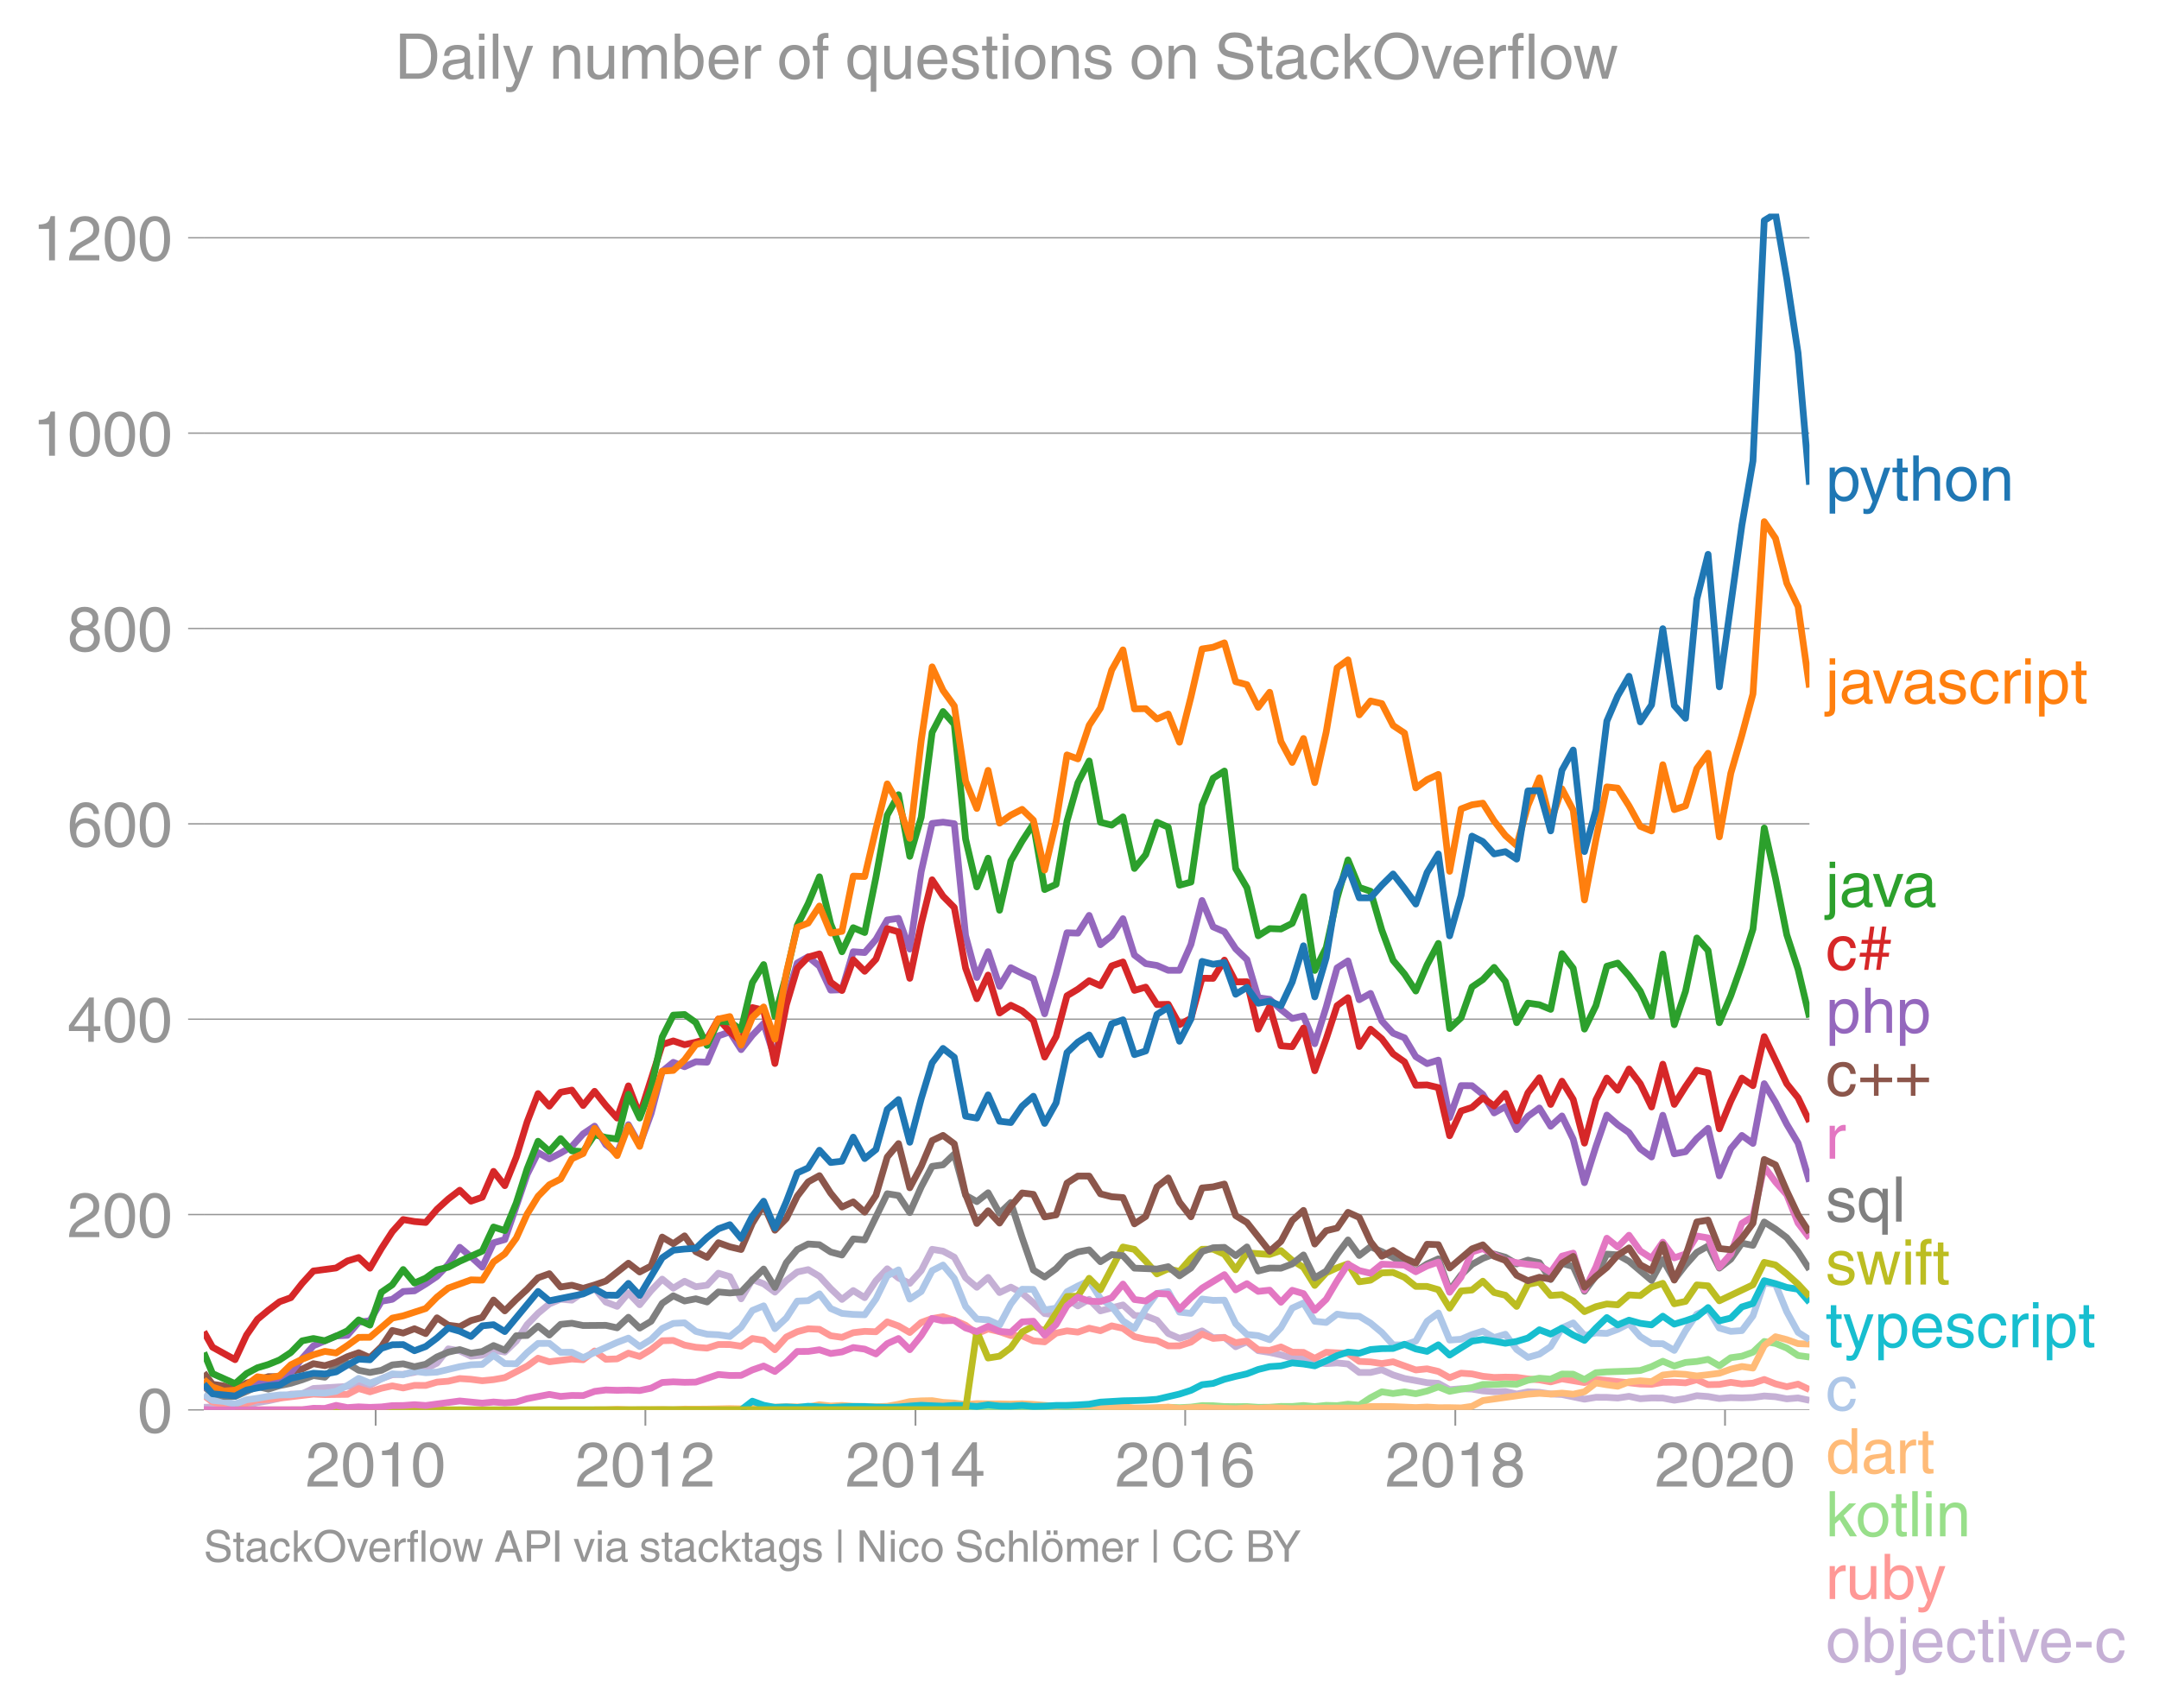 <svg height="506.494" viewBox="0 0 480.209 379.87" width="640.279" xmlns="http://www.w3.org/2000/svg" xmlns:xlink="http://www.w3.org/1999/xlink"><defs><style>*{stroke-linecap:butt;stroke-linejoin:round}</style></defs><g id="figure_1"><path d="M0 379.87h480.21V0H0z" fill="none" id="patch_1"/><g id="axes_1"><path d="M45.341 313.628h357.12V47.516H45.341z" fill="none" id="patch_2"/><path clip-path="url(#pc5abe61fd6)" d="M45.341 313.058l9.492-.432 2.425-.612 2.422-.411 2.508-.56 2.507-.92 2.507-.065 2.506-1.196 7.563-.462 2.504-.254 2.507.008 2.547-1.465 2.425-.883 2.422-.09 2.509-.446 2.506-.789 2.507-1.253 2.506-3.176 2.548.434 2.507 1.2 2.508-.24 2.505-1.094 2.506.415 2.548-2.446 2.424-3.674 2.423-2.508 2.508-2.086 2.507-1.047 2.506.214 2.507-1.763 2.547-.905 2.507 3.089 2.508.956 2.505-2.992 2.506 2.634 2.548-3.147 2.465-2.55 2.464 2.017 2.508-1.54 2.507 1.218 2.507-.34 2.506-2.674 2.548.764 2.506 4.937 2.508-4.3 2.505.953 2.507 1.858 2.547-2.579 2.425-1.903 2.422-.522 2.509 1.488 2.506 2.738 2.507 2.397 2.506-1.969 2.548 1.577 2.507-3.765 2.508-2.655 2.505 2.046 2.506 1.192 2.548-2.839 2.424-4.732 2.423.408 2.508 1.343 2.507 4.565 2.506 2.127 2.507-2.19 2.547 3.365 2.507-1.204 2.508 1.33 2.505 2.147 2.506 2.402 2.548.308 2.424-3.62 2.423 1.615 2.508-1.466 2.507 2.567 5.013-1.318 2.548 2.348 2.506.083 2.508.983 2.505 2.928 2.507 1.088 2.547-.73 2.466-.93 2.463 1.527 2.509-.093 2.506 2.09 2.507-1.105 2.506 1.981 2.548.393 2.507.544 2.508.731 2.505.117 2.506.858 2.548.238 2.424-.156 2.423.24 2.508 1.89 2.507-.004 2.506-.596 2.507 1.142 2.547.8 5.015.924 2.505.146 2.506 1.403 2.548-.196 2.424.071 2.423.399 2.508.185 2.507-.052 2.506.566 2.507-.489 2.548.105 2.506.377 2.508.114 5.012 1.044 2.547-.42 2.425.01 2.422.15 2.509-.377 2.506.532 2.507-.17 2.506.023 2.548.483 2.506-.39 2.509-.619 2.504.185 2.507.446 2.548-.21 2.465.08 2.464-.108 2.508-.331 2.507.17 2.506.474 2.507-.208 2.547.533h0" fill="none" stroke="#c5b0d5" stroke-linecap="square" stroke-width="1.5" id="line2d_1"/><g id="matplotlib.axis_1"><g id="xtick_1"><g id="line2d_2"><defs><path d="M0 0v3.5" id="mc653704c4f" stroke="#969696" stroke-width=".4"/></defs><use x="83.556" xlink:href="#mc653704c4f" y="313.628" fill="#969696" stroke="#969696" stroke-width=".4"/></g><g transform="matrix(.14 0 0 -.14 67.985 330.678)" fill="#969696" id="text_1"><defs><path d="M4.39 45.125q0 12.39 6.391 18.781 6.406 6.407 17.938 6.407 9.656 0 15.812-5.86 6.157-5.86 6.157-15.14 0-7.22-3.547-12.188-3.532-4.953-10.422-8.703l-12.11-6.64Q13.922 15.921 12.5 8.296h38.188V0H2.593q.39 9.906 4.297 16.5 3.906 6.594 12.203 11.375l12.593 7.328q5.032 2.89 7.329 5.984 2.297 3.094 2.297 8.516 0 5.375-3.766 9.031-3.75 3.672-10.156 3.672-7.078 0-10.594-4.672-3.516-4.656-3.61-12.609z" id="HelveticaWorld-Regular-50"/><path d="M42.484 34.188q0 14.109-3.734 21.156-3.734 7.062-10.969 7.062-7.078 0-10.89-7.062-3.797-7.047-3.797-21.157 0-13.671 3.75-20.937Q20.609 6 27.78 6q7.235 0 10.969 7 3.734 7.016 3.734 21.188zm9.422 0q0-17.297-6.25-26.704-6.25-9.39-17.875-9.39-12.062 0-18.062 9.734-6 9.75-6 26.36 0 17.03 6.14 26.578 6.157 9.547 17.922 9.547 11.625 0 17.875-9.5t6.25-26.626z" id="HelveticaWorld-Regular-48"/><path d="M35.89 0h-9.374v49.906H10.109v6.985q8.594.28 12.782 2.75Q27.094 62.109 29 70.313h6.89z" id="HelveticaWorld-Regular-49"/></defs><use xlink:href="#HelveticaWorld-Regular-50"/><use x="55.615" xlink:href="#HelveticaWorld-Regular-48"/><use x="111.23" xlink:href="#HelveticaWorld-Regular-49"/><use x="166.846" xlink:href="#HelveticaWorld-Regular-48"/></g></g><g id="xtick_2"><use x="143.548" xlink:href="#mc653704c4f" y="313.628" fill="#969696" stroke="#969696" stroke-width=".4" id="line2d_3"/><g transform="matrix(.14 0 0 -.14 127.978 330.678)" fill="#969696" id="text_2"><use xlink:href="#HelveticaWorld-Regular-50"/><use x="55.615" xlink:href="#HelveticaWorld-Regular-48"/><use x="111.23" xlink:href="#HelveticaWorld-Regular-49"/><use x="166.846" xlink:href="#HelveticaWorld-Regular-50"/></g></g><g id="xtick_3"><use x="203.623" xlink:href="#mc653704c4f" y="313.628" fill="#969696" stroke="#969696" stroke-width=".4" id="line2d_4"/><g transform="matrix(.14 0 0 -.14 188.052 330.678)" fill="#969696" id="text_3"><defs><path d="M10.594 24.703h22.61v31.89h-.188zM42 17.093V0h-8.797v17.094H2.484v8.593L34.72 70.314H42v-45.61h10.297v-7.61z" id="HelveticaWorld-Regular-52"/></defs><use xlink:href="#HelveticaWorld-Regular-50"/><use x="55.615" xlink:href="#HelveticaWorld-Regular-48"/><use x="111.23" xlink:href="#HelveticaWorld-Regular-49"/><use x="166.846" xlink:href="#HelveticaWorld-Regular-52"/></g></g><g id="xtick_4"><use x="263.615" xlink:href="#mc653704c4f" y="313.628" fill="#969696" stroke="#969696" stroke-width=".4" id="line2d_5"/><g transform="matrix(.14 0 0 -.14 248.045 330.678)" fill="#969696" id="text_4"><defs><path d="M14.11 21.578q0-6.875 4.093-11.234Q22.313 6 28.906 6q6.297 0 10.032 4.438 3.734 4.453 3.734 11.687 0 6.297-3.688 10.547-3.687 4.25-10.468 4.25-6.594 0-10.5-4.156-3.907-4.157-3.907-11.188zM41.702 51.61q-.984 5.375-3.984 8.078-3 2.72-8.125 2.72-8.11 0-12.36-7.923-4.25-7.906-4.343-18.109l.203-.188q5.61 8.641 16.687 8.641 8.844 0 15.438-5.86 6.593-5.859 6.593-16.452 0-10.5-6.25-17.47-6.25-6.952-16.843-6.952-12.219 0-18.563 8.687-6.344 8.703-6.344 25.938 0 16.593 6.485 27.093 6.5 10.5 19.484 10.5 8.407 0 14.219-5.015 5.813-5 6.297-13.688z" id="HelveticaWorld-Regular-54"/></defs><use xlink:href="#HelveticaWorld-Regular-50"/><use x="55.615" xlink:href="#HelveticaWorld-Regular-48"/><use x="111.23" xlink:href="#HelveticaWorld-Regular-49"/><use x="166.846" xlink:href="#HelveticaWorld-Regular-54"/></g></g><g id="xtick_5"><use x="323.69" xlink:href="#mc653704c4f" y="313.628" fill="#969696" stroke="#969696" stroke-width=".4" id="line2d_6"/><g transform="matrix(.14 0 0 -.14 308.12 330.678)" fill="#969696" id="text_5"><defs><path d="M27.594 40.578q5.422 0 8.953 3.094 3.547 3.11 3.547 8.234 0 4.594-3.407 7.547-3.39 2.953-9.687 2.953-5.61 0-8.672-3.11-3.047-3.093-3.047-7.874 0-5.125 3.813-7.984 3.812-2.86 8.5-2.86zm.093-7.562q-6.78 0-10.64-3.766-3.86-3.766-3.86-9.234 0-6.297 3.907-10.157Q21 6 28.219 6q6.406 0 10.234 3.86 3.828 3.859 3.828 10.265 0 5.469-3.828 9.172-3.828 3.719-10.766 3.719zM49.22 52.203q0-10.594-9.032-14.797 6.204-2.781 8.86-7.36 2.656-4.562 2.656-9.733 0-10.016-6.453-16.125-6.438-6.094-17.375-6.094-9.563 0-16.813 5.25-7.25 5.25-7.25 17.062 0 11.922 11.907 16.907-9.516 3.796-9.516 13.671 0 8.297 5.64 13.813 5.641 5.516 15.641 5.516 10.016 0 15.875-5.204 5.86-5.203 5.86-12.906z" id="HelveticaWorld-Regular-56"/></defs><use xlink:href="#HelveticaWorld-Regular-50"/><use x="55.615" xlink:href="#HelveticaWorld-Regular-48"/><use x="111.23" xlink:href="#HelveticaWorld-Regular-49"/><use x="166.846" xlink:href="#HelveticaWorld-Regular-56"/></g></g><g id="xtick_6"><use x="383.683" xlink:href="#mc653704c4f" y="313.628" fill="#969696" stroke="#969696" stroke-width=".4" id="line2d_7"/><g transform="matrix(.14 0 0 -.14 368.112 330.678)" fill="#969696" id="text_6"><use xlink:href="#HelveticaWorld-Regular-50"/><use x="55.615" xlink:href="#HelveticaWorld-Regular-48"/><use x="111.23" xlink:href="#HelveticaWorld-Regular-50"/><use x="166.846" xlink:href="#HelveticaWorld-Regular-48"/></g></g></g><g id="matplotlib.axis_2"><g id="ytick_1"><path clip-path="url(#pc5abe61fd6)" d="M45.341 313.628h357.12" fill="none" stroke="#969696" stroke-linecap="square" stroke-width=".3" id="line2d_8"/><g id="line2d_9"><defs><path d="M0 0h-3.5" id="mfbcc3e60a3" stroke="#969696" stroke-width=".3"/></defs><use x="45.341" xlink:href="#mfbcc3e60a3" y="313.628" fill="#969696" stroke="#969696" stroke-width=".3"/></g><use xlink:href="#HelveticaWorld-Regular-48" transform="matrix(.14 0 0 -.14 30.556 318.653)" fill="#969696" id="text_7"/></g><g id="ytick_2"><path clip-path="url(#pc5abe61fd6)" d="M45.341 270.172h357.12" fill="none" stroke="#969696" stroke-linecap="square" stroke-width=".3" id="line2d_10"/><use x="45.341" xlink:href="#mfbcc3e60a3" y="270.172" fill="#969696" stroke="#969696" stroke-width=".3" id="line2d_11"/><g transform="matrix(.14 0 0 -.14 14.985 275.197)" fill="#969696" id="text_8"><use xlink:href="#HelveticaWorld-Regular-50"/><use x="55.615" xlink:href="#HelveticaWorld-Regular-48"/><use x="111.23" xlink:href="#HelveticaWorld-Regular-48"/></g></g><g id="ytick_3"><path clip-path="url(#pc5abe61fd6)" d="M45.341 226.716h357.12" fill="none" stroke="#969696" stroke-linecap="square" stroke-width=".3" id="line2d_12"/><use x="45.341" xlink:href="#mfbcc3e60a3" y="226.716" fill="#969696" stroke="#969696" stroke-width=".3" id="line2d_13"/><g transform="matrix(.14 0 0 -.14 14.985 231.74)" fill="#969696" id="text_9"><use xlink:href="#HelveticaWorld-Regular-52"/><use x="55.615" xlink:href="#HelveticaWorld-Regular-48"/><use x="111.23" xlink:href="#HelveticaWorld-Regular-48"/></g></g><g id="ytick_4"><path clip-path="url(#pc5abe61fd6)" d="M45.341 183.26h357.12" fill="none" stroke="#969696" stroke-linecap="square" stroke-width=".3" id="line2d_14"/><use x="45.341" xlink:href="#mfbcc3e60a3" y="183.26" fill="#969696" stroke="#969696" stroke-width=".3" id="line2d_15"/><g transform="matrix(.14 0 0 -.14 14.985 188.285)" fill="#969696" id="text_10"><use xlink:href="#HelveticaWorld-Regular-54"/><use x="55.615" xlink:href="#HelveticaWorld-Regular-48"/><use x="111.23" xlink:href="#HelveticaWorld-Regular-48"/></g></g><g id="ytick_5"><path clip-path="url(#pc5abe61fd6)" d="M45.341 139.804h357.12" fill="none" stroke="#969696" stroke-linecap="square" stroke-width=".3" id="line2d_16"/><use x="45.341" xlink:href="#mfbcc3e60a3" y="139.804" fill="#969696" stroke="#969696" stroke-width=".3" id="line2d_17"/><g transform="matrix(.14 0 0 -.14 14.985 144.829)" fill="#969696" id="text_11"><use xlink:href="#HelveticaWorld-Regular-56"/><use x="55.615" xlink:href="#HelveticaWorld-Regular-48"/><use x="111.23" xlink:href="#HelveticaWorld-Regular-48"/></g></g><g id="ytick_6"><path clip-path="url(#pc5abe61fd6)" d="M45.341 96.348h357.12" fill="none" stroke="#969696" stroke-linecap="square" stroke-width=".3" id="line2d_18"/><use x="45.341" xlink:href="#mfbcc3e60a3" y="96.348" fill="#969696" stroke="#969696" stroke-width=".3" id="line2d_19"/><g transform="matrix(.14 0 0 -.14 7.2 101.373)" fill="#969696" id="text_12"><use xlink:href="#HelveticaWorld-Regular-49"/><use x="55.615" xlink:href="#HelveticaWorld-Regular-48"/><use x="111.23" xlink:href="#HelveticaWorld-Regular-48"/><use x="166.846" xlink:href="#HelveticaWorld-Regular-48"/></g></g><g id="ytick_7"><path clip-path="url(#pc5abe61fd6)" d="M45.341 52.892h357.12" fill="none" stroke="#969696" stroke-linecap="square" stroke-width=".3" id="line2d_20"/><use x="45.341" xlink:href="#mfbcc3e60a3" y="52.892" fill="#969696" stroke="#969696" stroke-width=".3" id="line2d_21"/><g transform="matrix(.14 0 0 -.14 7.2 57.917)" fill="#969696" id="text_13"><use xlink:href="#HelveticaWorld-Regular-49"/><use x="55.615" xlink:href="#HelveticaWorld-Regular-50"/><use x="111.23" xlink:href="#HelveticaWorld-Regular-48"/><use x="166.846" xlink:href="#HelveticaWorld-Regular-48"/></g></g></g><path clip-path="url(#pc5abe61fd6)" d="M45.341 310.41l1.933 1.466 2.505.593 2.507.03 2.547-.336 2.425-.762 2.422-.086 10.028-1.198 2.548.112 5.015-.056 2.504-1.289 2.507.728 2.547-.799 2.425-.531 2.422.468 2.509-.575 2.506.014 2.507-.739 2.506-.207 2.548-.589 2.507.166 2.508.325 2.505-.245 2.506-.442 4.972-2.569 2.423-1.756 2.508.79 5.013-.615 2.507.169 2.547-1.949 2.507 1.845 2.508-.092 2.505-1.27 2.506.73 2.548-1.55 2.465-1.945 2.464-.066 2.508 1.043 2.507.478 2.507.188 2.506-.804 2.548.007 2.506.37 2.508-1.71 2.505.406 2.507 2.09 2.547-2.832 2.425-1.178 2.422-.651 2.509.116 2.506 1.433 2.507.356 2.506-1.036 2.548-.294 2.507.084 2.508-2.194 2.505.905 2.506 1.457 2.548-2.229 2.424-.88 2.423-.402 2.508.786 2.507 1.106 2.506 1.878 2.507-1.044 2.547.603 2.507.868 2.508.057 2.505 1.124 2.506.215 2.548-1.942 2.424-.502 2.423.278 2.508-.874 2.507.559 2.506-1.08 2.507.547 2.548 1.857 2.506.58 2.508.296 2.505 1.181 2.507-.017 2.547-.827 2.466-1.782 2.463.962 2.509-.19 2.506 1.136 2.507-.382 2.506 1.945 2.548.154 2.507-.767 2.508 1.167 2.505.043 2.506 1.323 2.548-1.345 4.847.26 2.508 1.768 2.507.117 2.506.36 2.507-.389 5.054 1.817 2.508-.254 2.505.58 2.506 1.39 2.548-1.01 2.424.173 2.423.529 2.508.258 2.507-.07 2.506.048 2.507.352 2.548.21 2.506.452 2.508-.683 5.012.834 2.547-.729 7.356.773 2.506.279 2.507.062 2.506-.44 2.548-.036 2.506.143 2.509-.69 2.504 1.095 2.507-.05 2.548-.463 2.465.365 2.464-.182 2.508-.821 2.507.982 2.506.633 2.507-.577 2.547 1.22h0" fill="none" stroke="#ff9896" stroke-linecap="square" stroke-width="1.5" id="line2d_22"/><path clip-path="url(#pc5abe61fd6)" d="M99.704 313.628l2.548-.007 2.507.007h5.013l2.506-.007 2.548.007h2.424l2.423-.007 2.508.007h17.587l2.506-.014 2.548.014 2.465-.022 2.464.008h2.508l2.507.007h5.013l2.548.007h2.506l2.508-.007 2.505.007h2.507l2.547-.007 2.425-.008 2.422.015 2.509-.021 2.506.014h7.561l2.507.007 2.508-.014 2.505.007 2.506-.028 2.548.028 2.424-.008 2.423.001 2.508-.007 2.507-.014 2.506.02 2.507-.006 2.547-.007 2.507-.066 2.508-.039 2.505.075 2.506-.033 2.548-.028 2.424-.13 2.423.081 2.508-.056 2.507.098 2.506-.098 2.507.028 2.548.063 2.506.003 2.508-.276 2.505-.18 2.507.089 2.547-.127 2.466-.335 2.463.027 2.509.186 2.506.024 2.507-.024 2.506.172 2.548-.022 2.507-.179 2.508.011 2.505-.214 2.506.235 2.548-.266 2.424.063 2.423-.322 2.508.225 2.507-1.662 2.506-1.322 2.507.383 2.547-.372 2.507.417 2.508-.6 2.505-.921 2.506.992 2.548-.484 2.424-.346 2.423-.705 2.508.007 2.507-.126 2.506.075 2.507-.895 2.548-.449 2.506.207 2.508-1.132 2.505.031 2.507 1.196 2.547-1.521 2.425-.188 2.422-.079 2.509-.082 2.506-.142 2.507-.85 2.506-1.21 2.548 1.058 2.506-.79 2.509-.22 2.504-.46 2.507 1.428 2.548-1.802 2.465-.336 2.464-.89 2.508-2.384 2.507.435 2.506 1.021 2.507 1.664 2.547.343" fill="none" stroke="#98df8a" stroke-linecap="square" stroke-width="1.5" id="line2d_23"/><g transform="matrix(.14 0 0 -.14 406.032 111.356)" fill="#1f77b4" id="text_14"><defs><path d="M14.984 23.688q0-8.407 4.094-13 4.11-4.579 10.219-4.579 6.687 0 10.39 5.438 3.72 5.453 3.72 14.765 0 10.22-3.563 14.907-3.563 4.687-10.735 4.687-6.984 0-10.562-5.5-3.563-5.5-3.563-16.718zm-8.39 28.609h8.297v-7.375h.203q5.61 8.89 15.625 8.89 10.11 0 15.937-7.359 5.828-7.344 5.828-18.766 0-12.796-5.953-21Q40.578-1.515 29.5-1.515q-9.094 0-13.922 7.032h-.203v-26.22H6.594z" id="HelveticaWorld-Regular-112"/><path d="M39.016 52.297h9.562L29.891.984q-.5-1.375-.985-2.593-4.25-11.329-7.328-15.547-3.078-4.235-9.953-4.235-3.61 0-5.906.782v8.015q2.484-.89 5.468-.89 3.22 0 4.704 2.03 1.5 2.032 4.421 9.938L.875 52.297h9.922L24.812 9.719H25z" id="HelveticaWorld-Regular-121"/><path d="M17.188 45.016V10.984q0-2 1.093-3.046 1.11-1.047 3.938-1.047h3.375V0Q20.797-.688 19-.688q-5.516 0-8.063 2.641-2.53 2.64-2.53 8.547v34.516H1.311v7.28h7.094v14.595h8.781V52.297h8.407v-7.281z" id="HelveticaWorld-Regular-116"/><path d="M49.219 0h-8.844v34.188q0 6.296-2.438 9-2.437 2.718-7.953 2.718-6.797 0-10.703-4.406-3.906-4.39-3.906-12.984V0H6.594v71.781h8.781V45.312h.203q6 8.5 15.328 8.5 8.594 0 13.453-4.5 4.86-4.484 4.86-13.718z" id="HelveticaWorld-Regular-104"/><path d="M12.703 26.219q0-8.735 3.953-14.375 3.953-5.64 11.219-5.64 7.531 0 11.438 5.905 3.906 5.907 3.906 14.11 0 8.297-3.907 14.078-3.906 5.797-11.437 5.797-6.969 0-11.078-5.453-4.094-5.438-4.094-14.422zm-8.984 0q0 11.672 6.484 19.625 6.5 7.968 17.672 7.968 11.438 0 17.875-8.062 6.453-8.047 6.453-19.531 0-11.516-6.406-19.625-6.39-8.11-17.922-8.11-11.078 0-17.625 7.86-6.531 7.86-6.531 19.875z" id="HelveticaWorld-Regular-111"/><path d="M49.219 0h-8.844v32.172q0 7.422-2.594 10.578-2.578 3.156-8.578 3.156-5.906 0-9.875-4.5-3.953-4.484-3.953-12.89V0H6.594v52.297h8.297v-7.375h.203q6.203 8.89 15.812 8.89 8.89 0 13.594-4.718 4.719-4.703 4.719-13.5z" id="HelveticaWorld-Regular-110"/></defs><use xlink:href="#HelveticaWorld-Regular-112"/><use x="54.494" xlink:href="#HelveticaWorld-Regular-121"/><use x="105.104" xlink:href="#HelveticaWorld-Regular-116"/><use x="132.789" xlink:href="#HelveticaWorld-Regular-104"/><use x="187.965" xlink:href="#HelveticaWorld-Regular-111"/><use x="243.873" xlink:href="#HelveticaWorld-Regular-110"/></g><g transform="matrix(.14 0 0 -.14 406.032 156.487)" fill="#ff7f0e" id="text_15"><defs><path d="M15.375 61.813H6.594v9.968h8.781zm0-69.532q0-7.468-3.547-10.375Q8.297-21 2-21q-1.797 0-3.703.297v7.61H.594q3.703 0 4.843 1.109 1.157 1.093 1.157 5.296v58.985h8.781z" id="HelveticaWorld-Regular-106"/><path d="M38.375 26.703q-.969-1.015-3.828-1.656-2.86-.625-10.672-1.656-5.766-.688-8.469-2.844-2.703-2.14-2.703-5.656 0-4.297 2.281-6.688 2.297-2.39 7.329-2.39 6.296 0 11.171 3.578 4.891 3.593 4.891 8.718zM6.203 36.375q.297 8.844 5.734 13.14 5.454 4.297 15.844 4.297 8.297 0 13.907-3.765 5.624-3.75 5.624-10.844V9.078Q47.313 6 50.094 6q1.125 0 2.89.39V0Q50.594-.984 48-.984q-4.5 0-6.703 1.921-2.188 1.938-2.281 6.047-7.516-8.5-18.891-8.5-7.422 0-11.922 4.204Q3.72 6.89 3.72 13.624q0 6.89 3.906 11.125Q11.531 29 19 29.89l15.516 1.891q4.203.64 4.203 6.203 0 4.11-3.047 6.297-3.047 2.203-9.25 2.203-5.516 0-8.485-2.437-2.953-2.438-3.53-7.672z" id="HelveticaWorld-Regular-97"/><path d="M39.406 52.297h9.625L29.11 0h-9.437L.594 52.297h10.203L24.422 9.719h.187z" id="HelveticaWorld-Regular-118"/><path d="M36.078 37.406q-.187 4.688-3.344 6.735-3.14 2.047-9.047 2.047-4.296 0-7.359-1.907-3.047-1.89-3.047-5.468 0-2.829 1.797-4.172 1.813-1.344 7.828-2.86l8.688-2.187q7.906-2 11.297-5.11 3.406-3.093 3.406-8.656 0-7.719-5.64-12.531-5.641-4.813-15.063-4.813-11 0-16.64 4.563-5.626 4.578-5.735 13.75h8.5q.203-5.422 3.594-8.063 3.39-2.625 10.171-2.625 5.516 0 8.766 2.188 3.25 2.203 3.25 6.11 0 2.78-2.11 4.437-2.093 1.672-8.296 3.078l-10.203 2.5q-6.203 1.562-9.157 4.656-2.953 3.094-2.953 8.031 0 7.72 5.516 12.203 5.531 4.5 14.406 4.5 9.485 0 14.531-4.624 5.047-4.61 5.344-11.782z" id="HelveticaWorld-Regular-115"/><path d="M39.594 34.719q-1.89 11.187-12.39 11.187-6.5 0-10.454-5.203-3.953-5.203-3.953-14.484 0-10.11 3.656-15.11 3.672-5 10.64-5 4.688 0 8.11 3.438 3.422 3.437 4.39 8.953h8.5q-1.312-9.703-6.859-14.86-5.547-5.156-14.328-5.156-10.297 0-16.89 7.047-6.594 7.063-6.594 19.172 0 13.281 6.594 21.188 6.593 7.922 18.5 7.922 8.687 0 13.843-5.204 5.157-5.203 5.735-13.89z" id="HelveticaWorld-Regular-99"/><path d="M15.375 0H6.594v52.297h8.297v-8.688h.203q5.703 10.203 14.687 10.203 1.422 0 2.297-.296V44.39h-3.266q-5.906 0-9.671-4.016-3.766-4-3.766-9.953z" id="HelveticaWorld-Regular-114"/><path d="M6.594 61.813v9.968h8.781v-9.969zM15.375 0H6.594v52.297h8.781z" id="HelveticaWorld-Regular-105"/></defs><use xlink:href="#HelveticaWorld-Regular-106"/><use x="22.021" xlink:href="#HelveticaWorld-Regular-97"/><use x="74.703" xlink:href="#HelveticaWorld-Regular-118"/><use x="121.938" xlink:href="#HelveticaWorld-Regular-97"/><use x="176.869" xlink:href="#HelveticaWorld-Regular-115"/><use x="226.869" xlink:href="#HelveticaWorld-Regular-99"/><use x="278.139" xlink:href="#HelveticaWorld-Regular-114"/><use x="310.707" xlink:href="#HelveticaWorld-Regular-105"/><use x="332.729" xlink:href="#HelveticaWorld-Regular-112"/><use x="389.223" xlink:href="#HelveticaWorld-Regular-116"/></g><g transform="matrix(.14 0 0 -.14 406.032 201.73)" fill="#2ca02c" id="text_16"><use xlink:href="#HelveticaWorld-Regular-106"/><use x="22.021" xlink:href="#HelveticaWorld-Regular-97"/><use x="74.703" xlink:href="#HelveticaWorld-Regular-118"/><use x="121.938" xlink:href="#HelveticaWorld-Regular-97"/></g><g transform="matrix(.14 0 0 -.14 406.032 215.75)" fill="#d62728" id="text_17"><defs><path d="M22.61 41.5l-2-14.203h12.5L35.015 41.5zM35.89 0h-6.593l2.875 21h-12.5L16.797 0h-6.594l2.89 21H2.782l.938 6.297h10.297L15.922 41.5H5.609l.891 6.297h10.297l2.875 21h6.75l-2.938-21h12.407l2.922 21h6.703l-2.938-21h10.297L52 41.5H41.703l-2-14.203H50L49.125 21H38.812z" id="HelveticaWorld-Regular-35"/></defs><use xlink:href="#HelveticaWorld-Regular-99"/><use x="51.27" xlink:href="#HelveticaWorld-Regular-35"/></g><g transform="matrix(.14 0 0 -.14 406.032 229.75)" fill="#9467bd" id="text_18"><use xlink:href="#HelveticaWorld-Regular-112"/><use x="56.494" xlink:href="#HelveticaWorld-Regular-104"/><use x="111.67" xlink:href="#HelveticaWorld-Regular-112"/></g><g transform="matrix(.14 0 0 -.14 406.032 243.75)" fill="#8c564b" id="text_19"><defs><path d="M25.688 50.484h7.328V28.906h21.578v-7.328H33.016V0h-7.328v21.578H4v7.328h21.688z" id="HelveticaWorld-Regular-43"/></defs><use xlink:href="#HelveticaWorld-Regular-99"/><use x="51.27" xlink:href="#HelveticaWorld-Regular-43"/><use x="109.863" xlink:href="#HelveticaWorld-Regular-43"/></g><use xlink:href="#HelveticaWorld-Regular-114" transform="matrix(.14 0 0 -.14 406.032 257.75)" fill="#e377c2" id="text_20"/><g transform="matrix(.14 0 0 -.14 406.032 271.75)" fill="#7f7f7f" id="text_21"><defs><path d="M41.5 23.688q0 11.125-3.5 16.671-3.484 5.547-10.61 5.547-6.874 0-10.593-4.5-3.703-4.484-3.703-15.093 0-9.422 3.75-14.813 3.765-5.39 10.36-5.39 5.812 0 10.046 4.39 4.25 4.39 4.25 13.188zm8.406-44.391H41.11V5.516h-.187Q35.89-1.516 27-1.516q-10.984 0-17 8.157-6 8.156-6 21.047 0 11.421 5.906 18.765 5.922 7.36 15.875 7.36 9.907 0 15.625-8.891h.203v7.375h8.297z" id="HelveticaWorld-Regular-113"/><path d="M15.375 0H6.594v71.781h8.781z" id="HelveticaWorld-Regular-108"/></defs><use xlink:href="#HelveticaWorld-Regular-115"/><use x="49" xlink:href="#HelveticaWorld-Regular-113"/><use x="105.494" xlink:href="#HelveticaWorld-Regular-108"/></g><g transform="matrix(.14 0 0 -.14 406.032 285.75)" fill="#bcbd22" id="text_22"><defs><path d="M25.594 0h-8.985L1.516 52.297h9.468L21 11.187h.188l10.109 41.11h9.922l10.203-41.11h.187l10.594 41.11h8.703L55.812 0h-9.234L35.984 40.484h-.187z" id="HelveticaWorld-Regular-119"/><path d="M17.188 45.016V0H8.405v45.016H1.22v7.28h7.187v8.985q0 5.907 3.578 8.703 3.594 2.813 10.032 2.813 2.203 0 3.968-.188v-7.906q-1.562.188-3.578.188-2.922 0-4.078-1.438-1.14-1.437-1.14-4.656v-6.5h8.796v-7.281z" id="HelveticaWorld-Regular-102"/></defs><use xlink:href="#HelveticaWorld-Regular-115"/><use x="48" xlink:href="#HelveticaWorld-Regular-119"/><use x="120.412" xlink:href="#HelveticaWorld-Regular-105"/><use x="142.434" xlink:href="#HelveticaWorld-Regular-102"/><use x="170.119" xlink:href="#HelveticaWorld-Regular-116"/></g><g transform="matrix(.14 0 0 -.14 406.032 299.703)" fill="#17becf" id="text_23"><defs><path d="M42.484 30.328q-.687 8.485-4.5 12.031-3.797 3.547-10.109 3.547-6.39 0-10.328-4.5-3.922-4.484-4.172-11.078zm8.391-13.922q-1.453-8.11-7.953-13.422-5.719-4.5-15.047-4.593-10.984.093-17.438 7.203Q4 12.704 4 24.704q0 13.78 6.64 21.437 6.641 7.672 18.47 7.672 10.593 0 16.546-7.922 5.953-7.907 5.953-22.594H13.375q0-8.203 3.813-12.703Q21 6.109 28.608 6.109q5.375 0 9.235 3.235 3.86 3.25 4.25 7.062z" id="HelveticaWorld-Regular-101"/></defs><use xlink:href="#HelveticaWorld-Regular-116"/><use x="27.686" xlink:href="#HelveticaWorld-Regular-121"/><use x="77.295" xlink:href="#HelveticaWorld-Regular-112"/><use x="133.789" xlink:href="#HelveticaWorld-Regular-101"/><use x="189.209" xlink:href="#HelveticaWorld-Regular-115"/><use x="239.209" xlink:href="#HelveticaWorld-Regular-99"/><use x="290.479" xlink:href="#HelveticaWorld-Regular-114"/><use x="323.047" xlink:href="#HelveticaWorld-Regular-105"/><use x="345.068" xlink:href="#HelveticaWorld-Regular-112"/><use x="401.563" xlink:href="#HelveticaWorld-Regular-116"/></g><use xlink:href="#HelveticaWorld-Regular-99" transform="matrix(.14 0 0 -.14 406.032 313.75)" fill="#aec7e8" id="text_24"/><g transform="matrix(.14 0 0 -.14 406.032 327.75)" fill="#ffbb78" id="text_25"><defs><path d="M13.094 26.313q0-9.704 3.844-14.954 3.859-5.25 10.265-5.25 6.094 0 10.188 4.485 4.109 4.5 4.109 13.094 0 11.03-3.5 16.625-3.484 5.593-10.61 5.593-6.78 0-10.546-4.453-3.75-4.437-3.75-15.14zM50.39 0h-8.297v7.172h-.203q-4.97-8.688-15.078-8.688-10.891 0-16.86 8.297Q4 15.094 4 27.688q0 11.625 5.906 18.875 5.922 7.25 15.875 7.25 9.813 0 15.625-8.891l.203.594V71.78h8.782z" id="HelveticaWorld-Regular-100"/></defs><use xlink:href="#HelveticaWorld-Regular-100"/><use x="56.982" xlink:href="#HelveticaWorld-Regular-97"/><use x="111.914" xlink:href="#HelveticaWorld-Regular-114"/><use x="145.982" xlink:href="#HelveticaWorld-Regular-116"/></g><g transform="matrix(.14 0 0 -.14 406.032 341.75)" fill="#98df8a" id="text_26"><defs><path d="M50 0H38.719L22.406 26.422l-7.312-6.594V0h-8.5v71.781h8.5v-41.61l22.5 22.126H48.78L28.813 32.813z" id="HelveticaWorld-Regular-107"/></defs><use xlink:href="#HelveticaWorld-Regular-107"/><use x="47.625" xlink:href="#HelveticaWorld-Regular-111"/><use x="103.533" xlink:href="#HelveticaWorld-Regular-116"/><use x="131.219" xlink:href="#HelveticaWorld-Regular-108"/><use x="153.24" xlink:href="#HelveticaWorld-Regular-105"/><use x="175.262" xlink:href="#HelveticaWorld-Regular-110"/></g><g transform="matrix(.14 0 0 -.14 406.032 355.703)" fill="#ff9896" id="text_27"><defs><path d="M6.11 52.297h8.78V17.578q0-5.765 2.61-8.625Q20.125 6.11 25 6.11q6.781 0 10.594 4.797 3.812 4.813 3.812 12.578v28.813h8.782V0H39.89v7.625l-.188.188q-4.984-9.329-16.61-9.329-7.515 0-12.25 4.094Q6.11 6.688 6.11 14.703z" id="HelveticaWorld-Regular-117"/><path d="M43.406 26.313q0 10.5-3.718 15.046-3.704 4.547-10.579 4.547-6.984-.11-10.562-5.453Q14.984 35.11 14.984 25q0-10.297 4.297-14.594Q23.578 6.11 29.297 6.11q6.5 0 10.297 5.344 3.812 5.344 3.812 14.86zM6.594 0v71.781h8.781V45.703h.203q5.61 8.11 15.14 8.11 9.766 0 15.766-7.25t6-18.876q0-13.093-6.062-21.156Q40.375-1.516 29.5-1.516q-9.578 0-14.406 8.016h-.203V0z" id="HelveticaWorld-Regular-98"/></defs><use xlink:href="#HelveticaWorld-Regular-114"/><use x="32.568" xlink:href="#HelveticaWorld-Regular-117"/><use x="87.354" xlink:href="#HelveticaWorld-Regular-98"/><use x="141.848" xlink:href="#HelveticaWorld-Regular-121"/></g><g transform="matrix(.14 0 0 -.14 406.032 369.73)" fill="#c5b0d5" id="text_28"><defs><path d="M28.906 23.188H4.391v8.984h24.515z" id="HelveticaWorld-Regular-45"/></defs><use xlink:href="#HelveticaWorld-Regular-111"/><use x="55.908" xlink:href="#HelveticaWorld-Regular-98"/><use x="112.402" xlink:href="#HelveticaWorld-Regular-106"/><use x="134.424" xlink:href="#HelveticaWorld-Regular-101"/><use x="189.844" xlink:href="#HelveticaWorld-Regular-99"/><use x="241.113" xlink:href="#HelveticaWorld-Regular-116"/><use x="268.799" xlink:href="#HelveticaWorld-Regular-105"/><use x="290.82" xlink:href="#HelveticaWorld-Regular-118"/><use x="338.43" xlink:href="#HelveticaWorld-Regular-101"/><use x="393.85" xlink:href="#HelveticaWorld-Regular-45"/><use x="427.15" xlink:href="#HelveticaWorld-Regular-99"/></g><g transform="matrix(.097 0 0 -.097 45.341 347.399)" fill="#969696" id="text_29"><defs><path d="M50.39 50.781q-.296 6.844-5.109 10.719-4.797 3.875-12.656 3.875-7.922 0-12.172-3.25-4.234-3.234-4.234-9.344 0-3.265 1.843-5.61 1.86-2.343 6.641-3.468l20.516-4.687q8.297-1.813 12.297-6.875 4.015-5.047 4.015-12.313 0-10.64-7.812-16.187-7.813-5.547-20.313-5.547-9.531 0-15.031 2.437-5.484 2.453-9.734 7.766-4.25 5.328-4.25 14.89h9.093q0-8 5.313-12.406 5.328-4.39 14.5-4.39 8.89 0 13.844 3.156 4.953 3.156 4.953 8.953 0 5.281-2.953 7.89Q46.188 29 37.594 31l-15.469 3.625q-7.719 1.75-11.531 6.125Q6.78 45.125 6.78 51.516q0 9.672 6.516 15.922 6.531 6.25 18.203 6.25 13.172 0 20.328-5.5 7.156-5.485 7.688-17.407z" id="HelveticaWorld-Regular-83"/><path d="M63.922 35.89q0 12.594-6.672 20.891-6.656 8.313-18.328 8.313-11.531 0-18.266-8.313-6.734-8.297-6.734-20.89 0-12.985 6.828-21.094 6.844-8.11 18.172-8.11 11.078 0 18.031 7.907 6.969 7.922 6.969 21.297zm9.953 0q0-16.062-9.281-26.937-9.266-10.86-25.672-10.86-16.516 0-25.766 10.86-9.25 10.875-9.25 26.938 0 16.109 9.25 26.953 9.25 10.843 25.766 10.843 16.89 0 25.922-11.046 9.031-11.032 9.031-26.75z" id="HelveticaWorld-Regular-79"/><path d="M44 29.5L33.406 61.078h-.203L21.687 29.5zm-25.297-8.594L11.188 0h-9.97l27 71.781h10.985L65.187 0H54.594l-7.078 20.906z" id="HelveticaWorld-Regular-65"/><path d="M17.828 38.625H37.11q7.282 0 10.938 3.188 3.656 3.203 3.656 9.703 0 5.812-3.516 8.89-3.515 3.078-10.687 3.078H17.828zm0-38.625H8.11v71.781h32.266q9.625 0 15.484-5.594 5.86-5.593 5.86-14.578 0-9.328-5.672-15.312-5.656-5.969-15.672-5.969H17.828z" id="HelveticaWorld-Regular-80"/><path d="M17.828 0H8.11v71.781h9.72z" id="HelveticaWorld-Regular-73"/><path d="M12.984 26.313q0-9.61 3.813-14.907Q20.609 6.11 27.094 6.11q6.312 0 10.312 4.579 4 4.593 4 13 0 11.03-3.5 16.625-3.484 5.593-10.61 5.593-7.171 0-10.75-4.765-3.562-4.766-3.562-14.828zM49.812 2.983q0-12.609-6.062-18.797-6.047-6.203-18.266-6.203-8.78 0-13.984 4.047Q6.297-13.922 5.516-6.39h8.796q.672-3.812 3.532-6.062 2.86-2.25 8.281-2.25 7.375 0 11.125 3.969 3.766 3.953 3.766 12.828v3.719h-.188q-4.937-7.329-13.922-7.329-11.187 0-17.093 8.25-5.907 8.25-5.907 20.953 0 11.625 5.953 18.875 5.97 7.25 15.829 7.25 9.906 0 15.625-8.89h.187v7.375h8.313z" id="HelveticaWorld-Regular-103"/><path d="M9.422 73.688h7.281V-1.906H9.422z" id="HelveticaWorld-Regular-124"/><path d="M55.61 71.781h9.374V0h-10.78L17.577 58.016h-.187V0H8.109v71.781h11.375l35.938-57.969h.187z" id="HelveticaWorld-Regular-78"/><path d="M12.703 26.219q0-8.735 3.953-14.375 3.953-5.64 11.219-5.64 7.531 0 11.438 5.905 3.906 5.907 3.906 14.11 0 8.297-3.907 14.078-3.906 5.797-11.437 5.797-6.969 0-11.078-5.453-4.094-5.438-4.094-14.422zm-8.984 0q0 11.672 6.484 19.625 6.5 7.968 17.672 7.968 11.438 0 17.875-8.062 6.453-8.047 6.453-19.531 0-11.516-6.406-19.625-6.39-8.11-17.922-8.11-11.078 0-17.625 7.86-6.531 7.86-6.531 19.875zm36.734 35.406H31.47v10.156h8.984zm-16.219 0H15.25v10.156h8.984z" id="HelveticaWorld-Regular-246"/><path d="M6.594 52.297h8.297v-7.375h.203q5.906 8.89 15.812 8.89 9.813 0 13.922-8.5 3.75 4.594 7.266 6.547 3.515 1.953 8.703 1.953 6.781 0 11.484-4.453Q77 44.922 77 36.187V0h-8.781v33.797q0 6.094-2.297 9.094-2.297 3.015-7.422 3.015-5.172 0-8.75-4.203-3.563-4.203-3.563-9.812V0h-8.78v36.188q0 4.53-2.11 7.124-2.094 2.594-6.094 2.594-6.297 0-10.062-4.687-3.766-4.688-3.766-12.703V0H6.594z" id="HelveticaWorld-Regular-109"/><path d="M58.016 50.203q-1.625 7.313-6.782 11.094-5.14 3.797-13.343 3.797-10.594 0-17.047-7.703-6.438-7.688-6.438-20.766 0-15.14 6.094-22.547 6.11-7.39 17.688-7.39 7.609 0 13.093 5.046 5.5 5.063 7.407 14.688h9.421Q66.22 12.594 57.625 5.344t-20.906-7.25q-14.703 0-23.516 10.11Q4.391 18.311 4.391 36.28q0 17.328 9.203 27.36 9.203 10.047 24.297 10.047 12.5 0 20.265-6.454 7.766-6.437 9.235-17.03z" id="HelveticaWorld-Regular-67"/><path d="M8.11 71.781h31.484q9.281 0 14.797-5.031 5.515-5.031 5.515-13.031 0-4.844-2.422-8.828-2.406-3.97-7.187-6.172 6.687-2.532 9.828-6.735 3.156-4.203 3.156-10.797 0-9.265-6.687-15.234Q49.906 0 38.922 0H8.109zm9.562-63.484h20.703q7.625 0 11.422 3.531 3.812 3.547 3.812 9.563 0 6.093-4.25 9.093Q45.125 33.5 36.812 33.5h-19.14zm0 33.11h17.625q7.719 0 11.312 2.796 3.594 2.813 3.594 8.781 0 5.125-3.406 7.813-3.39 2.687-11.39 2.687H17.671z" id="HelveticaWorld-Regular-66"/><path d="M37.313 0h-9.72v28.906L.485 71.781h11.329l20.609-34.469 20.562 34.47h11.422L37.312 28.905z" id="HelveticaWorld-Regular-89"/></defs><use xlink:href="#HelveticaWorld-Regular-83"/><use x="66.211" xlink:href="#HelveticaWorld-Regular-116"/><use x="93.896" xlink:href="#HelveticaWorld-Regular-97"/><use x="148.828" xlink:href="#HelveticaWorld-Regular-99"/><use x="200.098" xlink:href="#HelveticaWorld-Regular-107"/><use x="250.098" xlink:href="#HelveticaWorld-Regular-79"/><use x="327.881" xlink:href="#HelveticaWorld-Regular-118"/><use x="375.49" xlink:href="#HelveticaWorld-Regular-101"/><use x="430.91" xlink:href="#HelveticaWorld-Regular-114"/><use x="464.979" xlink:href="#HelveticaWorld-Regular-102"/><use x="492.664" xlink:href="#HelveticaWorld-Regular-108"/><use x="514.686" xlink:href="#HelveticaWorld-Regular-111"/><use x="569.094" xlink:href="#HelveticaWorld-Regular-119"/><use x="641.506" xlink:href="#HelveticaWorld-Regular-32"/><use x="665.92" xlink:href="#HelveticaWorld-Regular-65"/><use x="732.619" xlink:href="#HelveticaWorld-Regular-80"/><use x="797.268" xlink:href="#HelveticaWorld-Regular-73"/><use x="823.049" xlink:href="#HelveticaWorld-Regular-32"/><use x="847.463" xlink:href="#HelveticaWorld-Regular-118"/><use x="897.072" xlink:href="#HelveticaWorld-Regular-105"/><use x="919.094" xlink:href="#HelveticaWorld-Regular-97"/><use x="974.025" xlink:href="#HelveticaWorld-Regular-32"/><use x="998.439" xlink:href="#HelveticaWorld-Regular-115"/><use x="1048.439" xlink:href="#HelveticaWorld-Regular-116"/><use x="1076.125" xlink:href="#HelveticaWorld-Regular-97"/><use x="1131.057" xlink:href="#HelveticaWorld-Regular-99"/><use x="1182.326" xlink:href="#HelveticaWorld-Regular-107"/><use x="1232.326" xlink:href="#HelveticaWorld-Regular-116"/><use x="1260.012" xlink:href="#HelveticaWorld-Regular-97"/><use x="1314.943" xlink:href="#HelveticaWorld-Regular-103"/><use x="1370.852" xlink:href="#HelveticaWorld-Regular-115"/><use x="1420.852" xlink:href="#HelveticaWorld-Regular-32"/><use x="1445.266" xlink:href="#HelveticaWorld-Regular-124"/><use x="1471.242" xlink:href="#HelveticaWorld-Regular-32"/><use x="1495.656" xlink:href="#HelveticaWorld-Regular-78"/><use x="1568.752" xlink:href="#HelveticaWorld-Regular-105"/><use x="1590.773" xlink:href="#HelveticaWorld-Regular-99"/><use x="1642.043" xlink:href="#HelveticaWorld-Regular-111"/><use x="1697.951" xlink:href="#HelveticaWorld-Regular-32"/><use x="1722.365" xlink:href="#HelveticaWorld-Regular-83"/><use x="1788.576" xlink:href="#HelveticaWorld-Regular-99"/><use x="1839.846" xlink:href="#HelveticaWorld-Regular-104"/><use x="1895.021" xlink:href="#HelveticaWorld-Regular-108"/><use x="1917.043" xlink:href="#HelveticaWorld-Regular-246"/><use x="1972.951" xlink:href="#HelveticaWorld-Regular-109"/><use x="2055.959" xlink:href="#HelveticaWorld-Regular-101"/><use x="2111.379" xlink:href="#HelveticaWorld-Regular-114"/><use x="2143.947" xlink:href="#HelveticaWorld-Regular-32"/><use x="2168.361" xlink:href="#HelveticaWorld-Regular-124"/><use x="2194.338" xlink:href="#HelveticaWorld-Regular-32"/><use x="2218.752" xlink:href="#HelveticaWorld-Regular-67"/><use x="2291.066" xlink:href="#HelveticaWorld-Regular-67"/><use x="2363.381" xlink:href="#HelveticaWorld-Regular-32"/><use x="2387.795" xlink:href="#HelveticaWorld-Regular-66"/><use x="2450.607" xlink:href="#HelveticaWorld-Regular-89"/></g><g transform="matrix(.14 0 0 -.14 87.834 17.516)" fill="#969696" id="text_30"><defs><path d="M17.828 8.297h18.797q9.766 0 15.281 7.5 5.516 7.5 5.516 20.484 0 12.844-5.563 19.969-5.562 7.125-16.062 7.234H17.828zM8.11 71.78h29.094q14.11 0 22.094-9.703 7.984-9.687 7.984-25.156 0-16.61-7.984-26.766Q51.313 0 36.813 0H8.108z" id="HelveticaWorld-Regular-68"/></defs><use xlink:href="#HelveticaWorld-Regular-68"/><use x="72.021" xlink:href="#HelveticaWorld-Regular-97"/><use x="126.953" xlink:href="#HelveticaWorld-Regular-105"/><use x="148.975" xlink:href="#HelveticaWorld-Regular-108"/><use x="170.996" xlink:href="#HelveticaWorld-Regular-121"/><use x="220.605" xlink:href="#HelveticaWorld-Regular-32"/><use x="245.02" xlink:href="#HelveticaWorld-Regular-110"/><use x="300.195" xlink:href="#HelveticaWorld-Regular-117"/><use x="354.98" xlink:href="#HelveticaWorld-Regular-109"/><use x="437.988" xlink:href="#HelveticaWorld-Regular-98"/><use x="494.482" xlink:href="#HelveticaWorld-Regular-101"/><use x="549.902" xlink:href="#HelveticaWorld-Regular-114"/><use x="582.471" xlink:href="#HelveticaWorld-Regular-32"/><use x="606.885" xlink:href="#HelveticaWorld-Regular-111"/><use x="662.793" xlink:href="#HelveticaWorld-Regular-102"/><use x="690.479" xlink:href="#HelveticaWorld-Regular-32"/><use x="714.893" xlink:href="#HelveticaWorld-Regular-113"/><use x="771.387" xlink:href="#HelveticaWorld-Regular-117"/><use x="826.172" xlink:href="#HelveticaWorld-Regular-101"/><use x="881.592" xlink:href="#HelveticaWorld-Regular-115"/><use x="931.592" xlink:href="#HelveticaWorld-Regular-116"/><use x="959.277" xlink:href="#HelveticaWorld-Regular-105"/><use x="981.299" xlink:href="#HelveticaWorld-Regular-111"/><use x="1037.207" xlink:href="#HelveticaWorld-Regular-110"/><use x="1092.383" xlink:href="#HelveticaWorld-Regular-115"/><use x="1142.383" xlink:href="#HelveticaWorld-Regular-32"/><use x="1166.797" xlink:href="#HelveticaWorld-Regular-111"/><use x="1222.705" xlink:href="#HelveticaWorld-Regular-110"/><use x="1277.881" xlink:href="#HelveticaWorld-Regular-32"/><use x="1302.295" xlink:href="#HelveticaWorld-Regular-83"/><use x="1368.506" xlink:href="#HelveticaWorld-Regular-116"/><use x="1396.191" xlink:href="#HelveticaWorld-Regular-97"/><use x="1451.123" xlink:href="#HelveticaWorld-Regular-99"/><use x="1502.393" xlink:href="#HelveticaWorld-Regular-107"/><use x="1552.393" xlink:href="#HelveticaWorld-Regular-79"/><use x="1630.176" xlink:href="#HelveticaWorld-Regular-118"/><use x="1677.785" xlink:href="#HelveticaWorld-Regular-101"/><use x="1733.205" xlink:href="#HelveticaWorld-Regular-114"/><use x="1767.273" xlink:href="#HelveticaWorld-Regular-102"/><use x="1794.959" xlink:href="#HelveticaWorld-Regular-108"/><use x="1816.98" xlink:href="#HelveticaWorld-Regular-111"/><use x="1871.389" xlink:href="#HelveticaWorld-Regular-119"/></g><path clip-path="url(#pc5abe61fd6)" d="M132.248 313.628l2.507-.014 2.508-.112 2.505.097 2.506.001 2.548-.028 2.465-.026 2.464.054 2.508-.146 2.507.013 2.507-.02 2.506-.057 2.548-.056 2.506.055 2.508-.328 2.505.017 2.507-.06 2.547-.098 2.425.04 2.422.037 2.509-.528 2.506.297 2.507-.13 2.506.186 2.548.042 2.507.069 2.508-.11 2.505-.455 2.506-.583 2.548-.168 2.424-.045 2.423.388 2.508.147 2.507.323 2.506-.2 2.507.053h2.547l2.507.056 2.508-.078 2.505.143 2.506.215 2.548.217 2.424-.162 2.423.148 2.508-.128 2.507.177 2.506.178 2.507-.094 2.548.246 2.506-.007 2.508-.084 2.505-.09 2.507.279 2.547-.147 2.466-.086 2.463.156 2.509.051 2.506.096 2.507-.19 2.506.134 2.548-.14 2.507.064 2.508.118 2.505-.06 2.506-.038h2.548l2.424-.025 2.423-.017 2.508.03 2.507-.367 2.506-.01 2.507.031 2.547.105 2.507.11 2.508-.124 2.505.153 2.506-.012 2.548.056 2.424-.35 2.423-1.29 2.508-.345 2.507-.356 2.506-.354 2.507-.354 2.548-.19 2.506.153 2.508-.202 2.505.238 2.507-.539 2.547-1.962 2.425.405 2.422.33 2.509-.979 2.506-.24 2.507.197 2.506-1.473 2.548-.294 2.506.144 2.509.354 2.504-.281 2.507-.322 2.548-.904 2.465-.602 2.464.356 2.508-4.989 2.507-1.985 2.506.646 2.507.89 2.547.097" fill="none" stroke="#ffbb78" stroke-linecap="square" stroke-width="1.5" id="line2d_24"/><path clip-path="url(#pc5abe61fd6)" d="M45.341 310.206l1.933 1.299 2.505.247 2.507.58 2.547-.954 2.425-.326 2.422-.445 2.508-.303 2.507-.04 2.507-.3 2.506-.135 2.548.07 2.506-.414 2.509-1.282 2.504-1.586 2.507 1.047 2.547-.926 2.425-1.134 2.422.188 2.509-.754 2.506.32 2.507-.131 5.054-1.208 2.507-.422 2.508-.097 2.505-2.01 2.506 1.842 2.548.028 2.424-2.474 2.423-2.047 2.508-.015 2.507 1.999 2.506-.014 2.507 1.191 5.054-2.27 2.508-1.115 2.505-.95 2.506 1.861 2.548-1.57 2.465-2.444 2.464-1.124 2.508-.127 2.507 1.908 2.507.627 2.506.116 2.548.385 2.506-2.043 2.508-3.74 2.505-1.033 2.507 5.078 2.547-2.37 2.425-3.756 2.422-.098 2.509-1.52 2.506 3.258 2.507 1.088 2.506.23 2.548.077 2.507-3.537 2.508-5.133 2.505-1.32 2.506 6.5 2.548-1.683 2.424-4.645 2.423-1.242 2.508 2.982 2.507 6.214 2.506 2.817 2.507.182 2.547 1.143 2.507-4.693 2.508-3.262 2.505.025 2.506 4.587 2.548-.407 2.424-3.65 2.423-1.277 2.508-1.165 2.507 3.961 2.506 1.732 2.507 3.23 2.548 1.676 2.506-4.363 2.508-3.417 2.505-.415 2.507 4.578 2.547.274 2.466-3.197 2.463.309 2.509-.052 2.506 5.232 2.507 2.402 2.506.254 2.548.911 2.507-2.678 2.508-4.359 2.505-1.131 2.506 4.068 2.548.26 2.424-1.844 2.423.343 2.508.12 2.507 1.527 2.506 2.087 2.507 2.757 2.547.007 2.507-.859 2.508-4.398 2.505-1.845 2.506 6.022 2.548-.182 2.424-1.032 2.423-.783 2.508 1.443 2.507-.742 2.506 3.393 2.507 1.758 2.548-.729 2.506-1.68 2.508-4.137 2.505-1.122 2.507 2.79 2.547-.568 2.425.113 2.422-.905 2.509-1.278 2.506 2.897 2.507 1.543 2.506.034 2.548 1.486 2.506-4.374 2.509-3.686 2.504-1.058 2.507 4.149 2.548.736 2.465-.17 2.464-3.279 2.508-7.346 2.507.33 2.506 6.11 2.507 4.565 2.547 1.633h0" fill="none" stroke="#aec7e8" stroke-linecap="square" stroke-width="1.5" id="line2d_25"/><path clip-path="url(#pc5abe61fd6)" d="M164.833 313.628l2.508-1.941 2.505.906 2.507.468 2.547-.106 2.425.13 2.422-.27 2.509.132 2.506.149 2.507-.149 2.506-.076 2.548.007 2.507.127 2.508.049 2.505-.078 2.506-.203 2.548-.175 2.424.107 2.423.09 2.508-.18 2.507.046 2.506.2 2.507-.361 2.547.273 2.507.022 2.508-.162 2.505.22 2.506-.066 2.548-.154 2.424-.006 2.423-.106 2.508-.16 2.507-.464 2.506-.145 2.507-.15 2.548-.055 2.506-.092 2.508-.182 2.505-.585 2.507-.585 2.547-.82 2.466-1.26 2.463-.282 2.509-.928 2.506-.642 2.507-.568 2.506-.967 2.548-.631 2.507-.169 2.508-.665 2.505.245 2.506.414 2.548-1.108 2.424-1.168 2.423-.794 2.508.266 2.507-.82 2.506-.208 2.507-.037 2.547-.933 2.507 1.042 2.508.542 2.505-1.462 2.506 2.29 2.548-1.613 2.424-1.494 2.423-.37 2.508.39 2.507.451 2.506-.414 2.507-.756 2.548-1.83 2.506.956 2.508-1.32 2.505 1.545 2.507 1.181 2.547-2.74 2.425-2.338 2.422 1.644 2.509-1.065 2.506.7 2.507.343 2.506-1.927 2.548 1.767 2.506-.752 2.509-.86 2.504-2.073 2.507 2.949 2.548-.61 2.465-2.48 2.464-.772 2.508-5.063 2.507.661 2.506.831 2.507.403 2.547 2.922" fill="none" stroke="#17becf" stroke-linecap="square" stroke-width="1.5" id="line2d_26"/><path clip-path="url(#pc5abe61fd6)" d="M52.286 313.628l42.405-.007 120.068-.063 2.506-17.392 2.507 5.925 2.547-.413 2.507-1.876 2.508-3.493 2.505-1.309 2.506 1.078 4.972-7.67 2.423-.082 2.508-3.973 2.507 2.543 5.013-9.504 2.548.532 2.506 2.605 2.508 2.848 2.505-1.138 2.507.592 2.547-2.93 2.466-2.004 2.463-.022 2.509 1.14 2.506 3.437 2.507-3.762 5.054.363 2.507-.863 2.508 2.166 2.505 1.55 2.506 4.03 2.548-2.811 2.424-1.103 2.423-.888 2.508 3.994 2.507-.356 2.506-1.628 2.507-.09 2.547 1.087 2.507 2.009 2.508.01 2.505.721 2.506 4.115 2.548-3.82 2.424-.211 2.423-1.969 2.508 2.515 2.507.611 2.506 2.482 2.507-4.893 2.548-.532 2.506 2.991 2.508-.18 2.505 1.426 2.507 2.344 2.547-1.1 2.425-.599 2.422.192 2.509-2.206 2.506.152 2.507-1.89 2.506-.843 2.548 4.549 2.506-.527 2.509-3.665 2.504.203 2.507 3.33 7.477-3.56 2.508-4.992 2.507.576 2.506 2.003 2.507 2.265 2.547 2.74h0" fill="none" stroke="#bcbd22" stroke-linecap="square" stroke-width="1.5" id="line2d_27"/><path clip-path="url(#pc5abe61fd6)" d="M45.341 308.481l1.933 1.404 2.505.738 2.507.012 4.972-2.19 2.422.557 2.508-.77 2.507-.526 2.507-.777 2.506-.927 2.548.358 2.506-2.553 2.509-.538 2.504 1.545 2.507.495 2.547-.484 2.425-1.207 2.422-.237 2.509.65 2.506-.566 2.507-1.62 2.506-1.064 2.548-.568 2.507.813 2.508-.385 2.505-1.324 2.506 1.036 2.548-3.224 2.424-.06 2.423-2.078 2.508 1.986 2.507-2.378 2.506-.25 2.507.51 5.054-.04 2.508.55 2.505-2.346 2.506 2.41 2.548-1.521 2.465-3.99 2.464-1.673 2.508 1.153 2.507-.488 2.507.705 2.506-2.226 2.548.225 2.506-.215 2.508-2.659 2.505-2.448 2.507 4.081 2.547-5.502 2.425-2.912 2.422-1.237 2.509.16 2.506 1.62 2.507.669 2.506-3.578 2.548.225 5.015-10.276 2.505.397 2.506 3.795 2.548-5.706 2.424-4.584 2.423-.336 2.508-2.39 2.507 9.16 2.506 1.415 2.507-1.968 2.547 4.556 2.507-2.393 2.508 7.804 2.505 7.218 2.506 1.564 2.548-1.857 2.424-2.628 2.423-1.115 2.508-.44 2.507 2.627 2.506-1.584 2.507.245 2.548 2.769 5.014.203 2.505-.53 2.507 2.037 2.547-1.745 2.466-3.646 2.463-.854 2.509-.087 2.506 1.832 2.507-1.926 2.506 5.353 2.548-.651 2.507.027 2.508-.946 2.505-2.002 2.506 5.1 2.548-1.493 2.424-3.733 2.423-3.212 2.508 3.454 2.507-1.934 2.506 1.08 2.507 1.269 2.547 1.5 2.507 1.62 2.508-1.656 2.505-1.118 2.506 7.048 2.548-3.462 2.424-2.338 2.423-1.363 2.508-.964 2.507.711 2.506 1.49 2.507-.852 2.548.568 2.506 3.746 2.508-3.585 2.505.696 2.507 5.507 2.547-3.4 2.425-4.86 2.422.165 2.509 1.421 5.013 4.252 2.506-4.608 2.548 4.437 2.506-3.226 2.509-2.83 2.504-1.421 2.507 4.919 2.548-1.991 2.465-3.556 2.464.486 2.508-5.196 2.507 1.586 2.506 1.905 2.507 3.128 2.547 3.953h0" fill="none" stroke="#7f7f7f" stroke-linecap="square" stroke-width="1.5" id="line2d_28"/><path clip-path="url(#pc5abe61fd6)" d="M45.341 313.547l1.933.081 19.928-.036 2.506-.321 2.548.028 2.506-.677 2.509.495 2.504-.17 2.507.12 2.547-.098 2.425-.287 2.422-.028 2.509-.185 2.506.185 7.561-1.01 5.015.484 2.505-.252 2.506.19 2.548-.19 2.424-.746 4.931-.95 2.507.448 2.506-.215 2.507.033 2.547-.932 2.507-.318 2.508.08 2.505-.051 2.506.1 2.548-.533 2.465-1.263 2.464-.146 2.508.11 2.507-.047 5.013-1.696 2.548.224 2.506-.023 2.508-1.21 2.505-.876 2.507 1.22 2.547-2.061 2.425-2.394 2.422-.01 2.509-.369 2.506.831 2.507-.353 2.506-.972 2.548.35 2.507 1.071 2.508-2.29 2.505-1.143 2.506 2.489 2.548-3.14 2.424-3.82 2.423.533 2.508-.074 2.507 1.665 2.506.804 2.507-1.162 2.547 1.136 2.507.193 2.508-2.317 2.505-.146 2.506 3.11 2.548-2.382 2.424-4.162 2.423-1.908 2.508.881 2.507.08 2.506-.84 2.507-3.044 2.548 3.435 2.506.333 2.508-1.686 2.505.158 2.507 3.374 2.547-2.55 2.466-2.154 4.972-3.009 2.506 3.389 2.507-1.383 2.506 1.72 2.548-.274 2.507 2.69 2.508-2.662 2.505.743 2.506 3.715 2.548-2.446 2.424-4.094 2.423-3.722 2.508 1.426 2.507.593 2.506-2.027 5.054.226 2.507 1.454 2.508-1.286 2.505-.857 2.506 6.717 2.548-3.372 2.424-5.593 2.423-.743 2.508 1.354 2.507 1.218 2.506.556 2.507.37 2.548.245 2.506 1.529 2.508-3.597 2.505-.676 2.507 8.21 2.547-5.144 2.425-6.38 2.422 1.95 2.509-2.612 2.506 3.496 2.507 1.617 2.506-3.58 2.548 3.498 2.506-.852 2.509-4.013 2.504.42 2.507 6.526 2.548-2.936 2.465-6.835 2.464-1.5 2.508-11.051 2.507 3.363 2.506 2.83 2.507 6.296 2.547 3.35h0" fill="none" stroke="#e377c2" stroke-linecap="square" stroke-width="1.5" id="line2d_29"/><path clip-path="url(#pc5abe61fd6)" d="M45.341 305.385l1.933 2.545 2.505.368 2.507.894 2.547-1.542 2.425-.587 2.422-.836 2.508-.008 2.507-1.142 2.507-.531 2.506-1.2 2.548.449 2.506-.785 2.509-1.22 2.504-.887L82.282 302l2.547-2.418 2.425-3.623 2.422.574 2.509-.96 2.506 1.08 2.507-3.507 2.506 1.642 2.548.33 2.507-1.364 2.508-.704 2.505-3.859 2.506 2.408 2.548-2.558 2.424-2.24 2.423-2.562 2.508-.907 2.507 2.954 2.506-.397 2.507.698 2.547-.75 2.507-.868 5.013-3.969 2.506 1.95 2.548-1.339 2.465-6.426 2.464 1.47 2.508-1.739 2.507 3.527 2.507 1.246 2.506-3.25 2.548.917 2.506.595 2.508-5.837 2.505-4.078 2.507 5.62 2.547-2.615 2.425-4.958 2.422-3.172 2.509-1.387 2.506 3.91 2.507 3.065 2.506-1.137 2.548 2.278 2.507-3.734 2.508-8.525 2.505-2.99 2.506 9.824 2.548-4.774 2.424-5.72 2.423-1.155 2.508 1.875 2.507 11.245 2.506 6.47 2.507-2.818 2.547 2.734 2.507-3.732 2.508-2.969 2.505.31 2.506 5.024 2.548-.456 2.424-7.076 2.423-1.559 2.508.005 2.507 3.948 2.506.643 2.507.184 2.548 5.846 2.506-1.633 2.508-6.589 2.505-1.987 2.507 5.394 2.547 3.245 2.466-6.41 2.463-.242 2.509-.632 2.506 7.032 2.507 1.529 5.054 6.398 2.507-2.19 2.508-4.665 2.505-2.238 2.506 7.48 2.548-2.964 2.424-.585 2.423-3.501 2.508 1.135 2.507 5.39 2.506 3.243 2.507-1.287 2.547 1.696 2.507 1.134 2.508-4.211 2.505.09 2.506 5.195 4.972-4.259 2.423-.893 2.508 2.528 2.507.941 2.506 3.296 2.507 1.211 2.548-.77 2.506.413 2.508-3.519 2.505-1.536 2.507 6.85 2.547-2.398 2.425-1.987 2.422-2.751 2.509-1.597 2.506 3.749 2.507 1.35 2.506-5.871 2.548 7.927 2.506-5.315 2.509-7.624 2.504-.401 2.507 6.317 2.548.28 2.465-2.569 2.464-3.332 2.508-14.19 2.507 1.202 2.506 5.824 2.507 5.306 2.547 3.94h0" fill="none" stroke="#8c564b" stroke-linecap="square" stroke-width="1.5" id="line2d_30"/><path clip-path="url(#pc5abe61fd6)" d="M45.341 308.414l1.933.869 2.505.695 2.507.286 2.547-1.1 2.425-1.503 2.422-.376 2.508-.668 2.507-1.287 2.507-3.152 2.506-2.813 5.054-2.178 2.509-.15 2.504-2.913 2.507-.338 2.547-4.31 2.425-.447 2.422-1.74 2.509-.147 2.506-1.522 2.507-1.694 2.506-2.644 2.548-3.827 2.507 2.111 2.508 2.297 2.505-5.411 2.506-.715 4.972-14.504 2.423-4.84 2.508 1.394 2.507-1.29 2.506-1.476 2.507-2.792 2.547-1.717 2.507 4.132 2.508 1.91 2.505-6.372 2.506 4.48 2.548-6.975 2.465-9.365 2.464-2.01 2.508.979 2.507-1.113 2.507.106 2.506-5.86 2.548-.87 2.506 3.934 2.508-3.204 2.505-2.619 2.507 7.742L174.9 222.4l2.425-8.184 2.422-1.377 2.509 2.08 2.506 5.336 2.507-.092 2.506-8.452 2.548.182 2.507-2.913 2.508-4.341 2.505-.36 2.506 6.843 2.548-17.256 2.424-10.698 2.423-.278 2.508.342 2.507 24.855 2.506 9.352 2.507-5.742 2.547 7.717 2.507-4.155 2.508 1.288 2.505 1.139 2.506 7.833 2.548-8.797 2.424-9.234 2.423.088 2.508-3.948 2.507 6.527 2.506-1.986 2.507-3.81 2.548 8.095 2.506 1.907 2.508.399 2.505 1.086h2.507l2.547-5.761 2.466-9.771 2.463 5.86 2.509 1.09 2.506 3.788 2.507 2.411 2.506 8.481 2.548.344 2.507 2.27 2.508 1.998 2.505-.57 2.506 6.191 2.548-8.158 2.424-8.717 2.423-1.551 2.508 8.635 2.507-1.402 2.506 6.124 2.507 2.728 2.547 1.024 2.507 4.194 2.508 1.546 2.505-.779 2.506 12.778 2.548-7.107 2.424.016 2.423 1.947 2.508 4.114 2.507-1.402 2.506 5.103 2.507-2.95 2.548-1.851 2.506 4.062 2.508-2.289 2.505 5.157 2.507 9.688 2.547-8.053 2.425-6.985 2.422 2.127 2.509 1.775 2.506 3.594 2.507 1.83 2.506-9.287 2.548 8.579 2.506-.472 2.509-2.942 2.504-2.258 2.507 10.571 2.548-6.056 2.465-2.936 2.464 1.78 2.508-13.289 2.507 4.135 2.506 4.882 2.507 4.188 2.547 8.586h0" fill="none" stroke="#9467bd" stroke-linecap="square" stroke-width="1.5" id="line2d_31"/><path clip-path="url(#pc5abe61fd6)" d="M45.341 296.232l1.933 3.448 5.012 2.776 2.547-5.474 2.425-3.506 2.422-2.01 2.508-1.898 2.507-.906 2.507-3.179 2.506-2.758 5.054-.668 2.509-1.567 2.504-.757 2.507 2.376 2.547-4.367 2.425-3.752 2.422-2.703 2.509.435 2.506.21 2.507-2.933 2.506-2.282 2.548-1.956 2.507 2.435 2.508-.879 2.505-5.749 2.506 3.177 2.548-6.336 2.424-7.878 2.423-6.266 2.508 2.796 2.507-3.09 2.506-.487 2.507 3.43 2.547-3.154 2.507 3.142 2.508 2.809 2.505-7.162 2.506 6.468 5.013-15.666 2.464-.806 2.508.842 2.507-.554 2.507-.728 2.506-4.438 2.548 2.804 2.506 2.228 2.508-7.57 2.505.588 2.507 11.854 2.547-13.044 2.425-8.133 2.422-2.493 2.509-.714 2.506 6.3 2.507 1.848 2.506-6.83 2.548 2.55 2.507-2.687 2.508-6.803 2.505.726 2.506 10.335 2.548-12.12 2.424-9.799 2.423 3.639 2.508 2.535 2.507 13.467 2.506 6.813 2.507-5.264 2.547 8.445 2.507-1.726 2.508 1.236 2.505 2.147 2.506 8.142 2.548-4.549 2.424-9.09 2.423-1.451 2.508-1.896 2.507 1.118 2.506-4.406 2.507-.88 2.548 6.323 2.506-.728 2.508 3.889 2.505-.065 2.507 4.53 2.547-1.409 2.466-8.922 2.463.028 2.509-4.055 2.506 4.847 2.507-.038 2.506 10.544 2.548-5.025 2.507 8.727 2.508.202 2.505-4.149 2.506 9.497 2.548-7.1 2.424-7.385 2.423-1.762 2.508 10.857 2.507-3.848 2.506 2.139 2.507 3.342 2.547 1.787 2.507 5.199 2.508-.075 2.505.596 2.506 10.71 2.548-5.502 2.424-.792 2.423-2.138 2.508 1.814 2.507-2.795 2.506 6.12 2.507-6.26 2.548-3.344 2.506 5.932 2.508-5.168 2.505 4.06 2.507 9.72 2.547-9.645 2.425-4.83 2.422 2.7 2.509-4.717 2.506 3.28 2.507 5.172 2.506-9.525 2.548 8.944 2.506-3.96 2.509-3.638 2.504.581 2.507 12.456 2.548-6.182 2.465-5.106 2.464 1.685 2.508-10.907 5.013 10.488 2.507 3.118 2.547 5.32h0" fill="none" stroke="#d62728" stroke-linecap="square" stroke-width="1.5" id="line2d_32"/><path clip-path="url(#pc5abe61fd6)" d="M45.341 300.89l1.933 4.664 5.012 2.236 2.547-2.243 2.425-1.293 2.422-.726 2.508-1.017 2.507-1.66 2.507-2.577 2.506-.528 2.548.504 2.506-1.04 2.509-1.174 2.504-2.426 2.507 1.157 2.547-7.31 2.425-1.664 2.422-3.39 2.509 3.008 2.506-1.102 2.507-1.824 2.506-.594 2.548-1.324 5.015-2.257 2.505-5.364 2.506.8 2.548-6.16 2.424-7.603 2.423-6.114 2.508 2.238 2.507-2.827 2.506 2.733 2.507.162 2.547-3.757 2.507.618 2.508.336 2.505-9.954 2.506 5.293 2.548-6.666 2.465-11.365 2.464-4.868 2.508-.139 2.507 1.786 2.507 5.095 2.506-5.396 2.548.154 2.506 1.758 2.508-10.491 2.505-4.009 2.507 11.543 2.547-9.315 2.425-10.94 2.422-4.83 2.509-5.984 2.506 10.49 2.507 6.183 2.506-5.348 2.548 1.072 2.507-12.325 2.508-13.797 2.505-4.534 2.506 13.709 2.548-8.713 2.424-18.868 2.423-4.633 2.508 2.832 2.507 25.513 2.506 10.664 2.507-6.382 2.547 11.579 2.507-10.962 2.508-4.409 2.505-3.833 2.506 14.6 2.548-1.164 2.424-14.063 2.423-8.528 2.508-4.845 2.507 13.635 2.506.626 2.507-1.832 2.548 11.481 2.506-3.073 2.508-7.21 2.505 1.097 2.507 12.908 2.547-.694 2.466-17.096 2.463-6.013 2.509-1.591 2.506 21.693 2.507 4.28 2.506 10.677 2.548-1.605 2.507.096 2.508-1.266 2.505-5.933 2.506 16.411 2.548-5.095 2.424-11.005 2.423-8.48 2.508 6.112 2.507.855 2.506 8.64 2.507 6.737 2.547 3.042 2.507 3.772 2.508-5.825 2.505-4.763 2.506 18.928 2.548-2.376 2.424-6.853 2.423-1.656 2.508-2.713 2.507 3.161 2.506 9.137 2.507-4.356 2.548.371 2.506 1.03 2.508-12.399 2.505 3.259 2.507 13.528 2.547-5.229 2.425-8.758 2.422-.697 2.509 2.829 2.506 3.416 2.507 5.594 2.506-13.85 2.548 15.72 2.506-7.454 2.509-11.841 2.504 2.78 2.507 16.06 2.548-6.014 2.465-6.969 2.464-7.827 2.508-22.49 2.507 11.17 2.506 12.586 2.507 7.678 2.547 10.689h0" fill="none" stroke="#2ca02c" stroke-linecap="square" stroke-width="1.5" id="line2d_33"/><path clip-path="url(#pc5abe61fd6)" d="M45.341 306.92l1.933 1.62 2.505.895 2.507-.194 2.547-1.157 2.425-1.82 2.422.313 2.508-.546 2.507-2.447 2.507-1.233 2.506-.996 2.548-.743 2.506.356 2.509-1.66 2.504-1.816 2.507-.02 4.972-4.26 2.422-.506 5.015-1.633 2.507-2.54 2.506-2.002 5.055-1.83 2.508.071 2.505-4.062 2.506-1.805 2.548-3.49 2.424-5.367 2.423-3.934 2.508-2.562 2.507-1.286 2.506-4.5 2.507-1.156 2.547-5.607 5.015 6.055 2.505-6.571 2.506 4.525 2.548-8.972 2.465-7.763 2.464-.164 2.508-2.343 2.507-3.397 2.507-.674 2.506-5.01 2.548-.555 2.506 6.355 2.508-6.18 2.505-2.316 2.507 7.167 2.547-14.775 2.425-10.093 2.422-.96 2.509-3.791 2.506 6.02 2.507-.385 2.506-12.288 2.548.091 2.507-10.603 2.508-10.003 2.505 4.404 2.506 7.693 2.548-21.756 2.424-16.374 2.423 5.223 2.508 3.479 2.507 16.679 2.506 6.12 2.507-8.475 2.547 11.733 2.507-1.787 2.508-1.276 2.505 2.413 2.506 11.093 2.548-10.716 2.424-14.9 2.423.889 2.508-7.478 2.507-3.828 2.506-8.456 2.507-4.49 2.548 13.128 2.506-.055 2.508 2.298 2.505-1.103 2.507 6.276 2.547-10.093 2.466-10.654 2.463-.385 2.509-.977 2.506 8.644 2.507.663 2.506 5.036 2.548-3.35 2.507 10.96 2.508 4.656 2.505-5.33 2.506 9.808 2.548-11.242 2.424-14.286 2.423-1.772 2.508 12.234 2.507-3.087 2.506.574 2.507 4.865 2.547 1.703 2.507 12.19 2.508-1.83 2.505-1.168 2.506 21.557 2.548-13.885 2.424-.915 2.423-.36 2.508 3.974 2.507 3.224 2.506 2.208 2.507-8.881 2.548-6.168 2.506 9.85 2.508-7.397 2.505 4.76 2.507 19.961 2.547-13.471 2.425-11.68 2.422.269 2.509 3.95 2.506 4.552 2.507 1.025 2.506-14.728 2.548 9.988 2.506-.837 2.509-8.296 2.504-3.408 2.507 18.597 2.548-14.137 2.465-8.47 2.464-9.186 2.508-38.321 2.507 3.71 2.506 9.986 2.507 5.196 2.547 18h0" fill="none" stroke="#ff7f0e" stroke-linecap="square" stroke-width="1.5" id="line2d_34"/><path clip-path="url(#pc5abe61fd6)" d="M45.341 307.87l1.933 2.177 5.012.49 2.547-1.331 4.847-.94 2.508-.2 2.507-1.468 5.013-1.121 2.548.154 2.506-.462 2.509-1.515 2.504-1.324 2.507.154 2.547-2.537 2.425-.807 2.422-.041 2.509 1.37 2.506-.936 2.507-1.897 2.506-2.231 2.548.729 2.507 1.162 2.508-2.368 2.505-.254 2.506 1.53 4.972-6.003 2.423-2.92 2.508 2.077 7.52-1.523 2.547-1.135 2.507 1.398 2.508.038 2.505-2.646 2.506 2.674 5.013-8.364 2.464-1.687 2.508-.27 2.507-.15 2.507-2.415 2.506-1.93 2.548-.912 2.506 3.03 2.508-4.936 2.505-3.32 2.507 5.97 2.547-5.874 2.425-6.4 2.422-1.1 2.509-3.938 2.506 2.732 2.507-.291 2.506-5.351 2.548 4.766 2.507-2.015 2.508-8.919 2.505-2.192 2.506 9.503 2.548-9.701 2.424-7.968 2.423-3.211 2.508 1.962 2.507 13.107 2.506.43 2.507-5.168 2.547 5.873 2.507.287 2.508-3.644 2.505-2.208 2.506 6.042 2.548-4.556 2.424-11.203 2.423-2.331 2.508-1.583 2.507 4.407 2.506-6.906 2.507-.874 2.548 7.745 2.506-.809 2.508-8.134 2.505-1.578 2.507 7.55 2.547-4.963 2.466-12.8 2.463.625 2.509-.378 2.506 7.058 2.507-1.532 2.506 3.53 2.548-.456 2.507 1.047 2.508-5.315 2.505-8.055 2.506 11.363 2.548-8.712 2.424-14.704 2.423-5.426 2.508 6.81 2.507-.005 2.506-2.812 2.507-2.486 2.547 3.224 2.507 3.463 2.508-7.017 2.505-4.122 2.506 18.217 2.548-8.992 2.424-13.193 2.423 1.221 2.508 2.74 2.507-.504 2.506 1.655 2.507-15.175 2.548-.063 2.506 8.959 2.508-13.48 2.505-4.504 2.507 22.587 2.547-9.28 2.425-19.74 2.422-5.632 2.509-4.347 2.506 10.157 2.507-3.79 2.506-16.943 2.548 17.088 2.506 2.846 2.509-26.515 2.504-9.966 2.507 29.472 5.013-35.945 2.464-14.303 2.508-53.476 2.507-1.545 2.506 14.48 2.507 16.521 2.547 29.312h0" fill="none" stroke="#1f77b4" stroke-linecap="square" stroke-width="1.5" id="line2d_35"/></g></g><defs><clipPath id="pc5abe61fd6"><path d="M45.341 47.516h357.12v266.112H45.341z"/></clipPath></defs></svg>